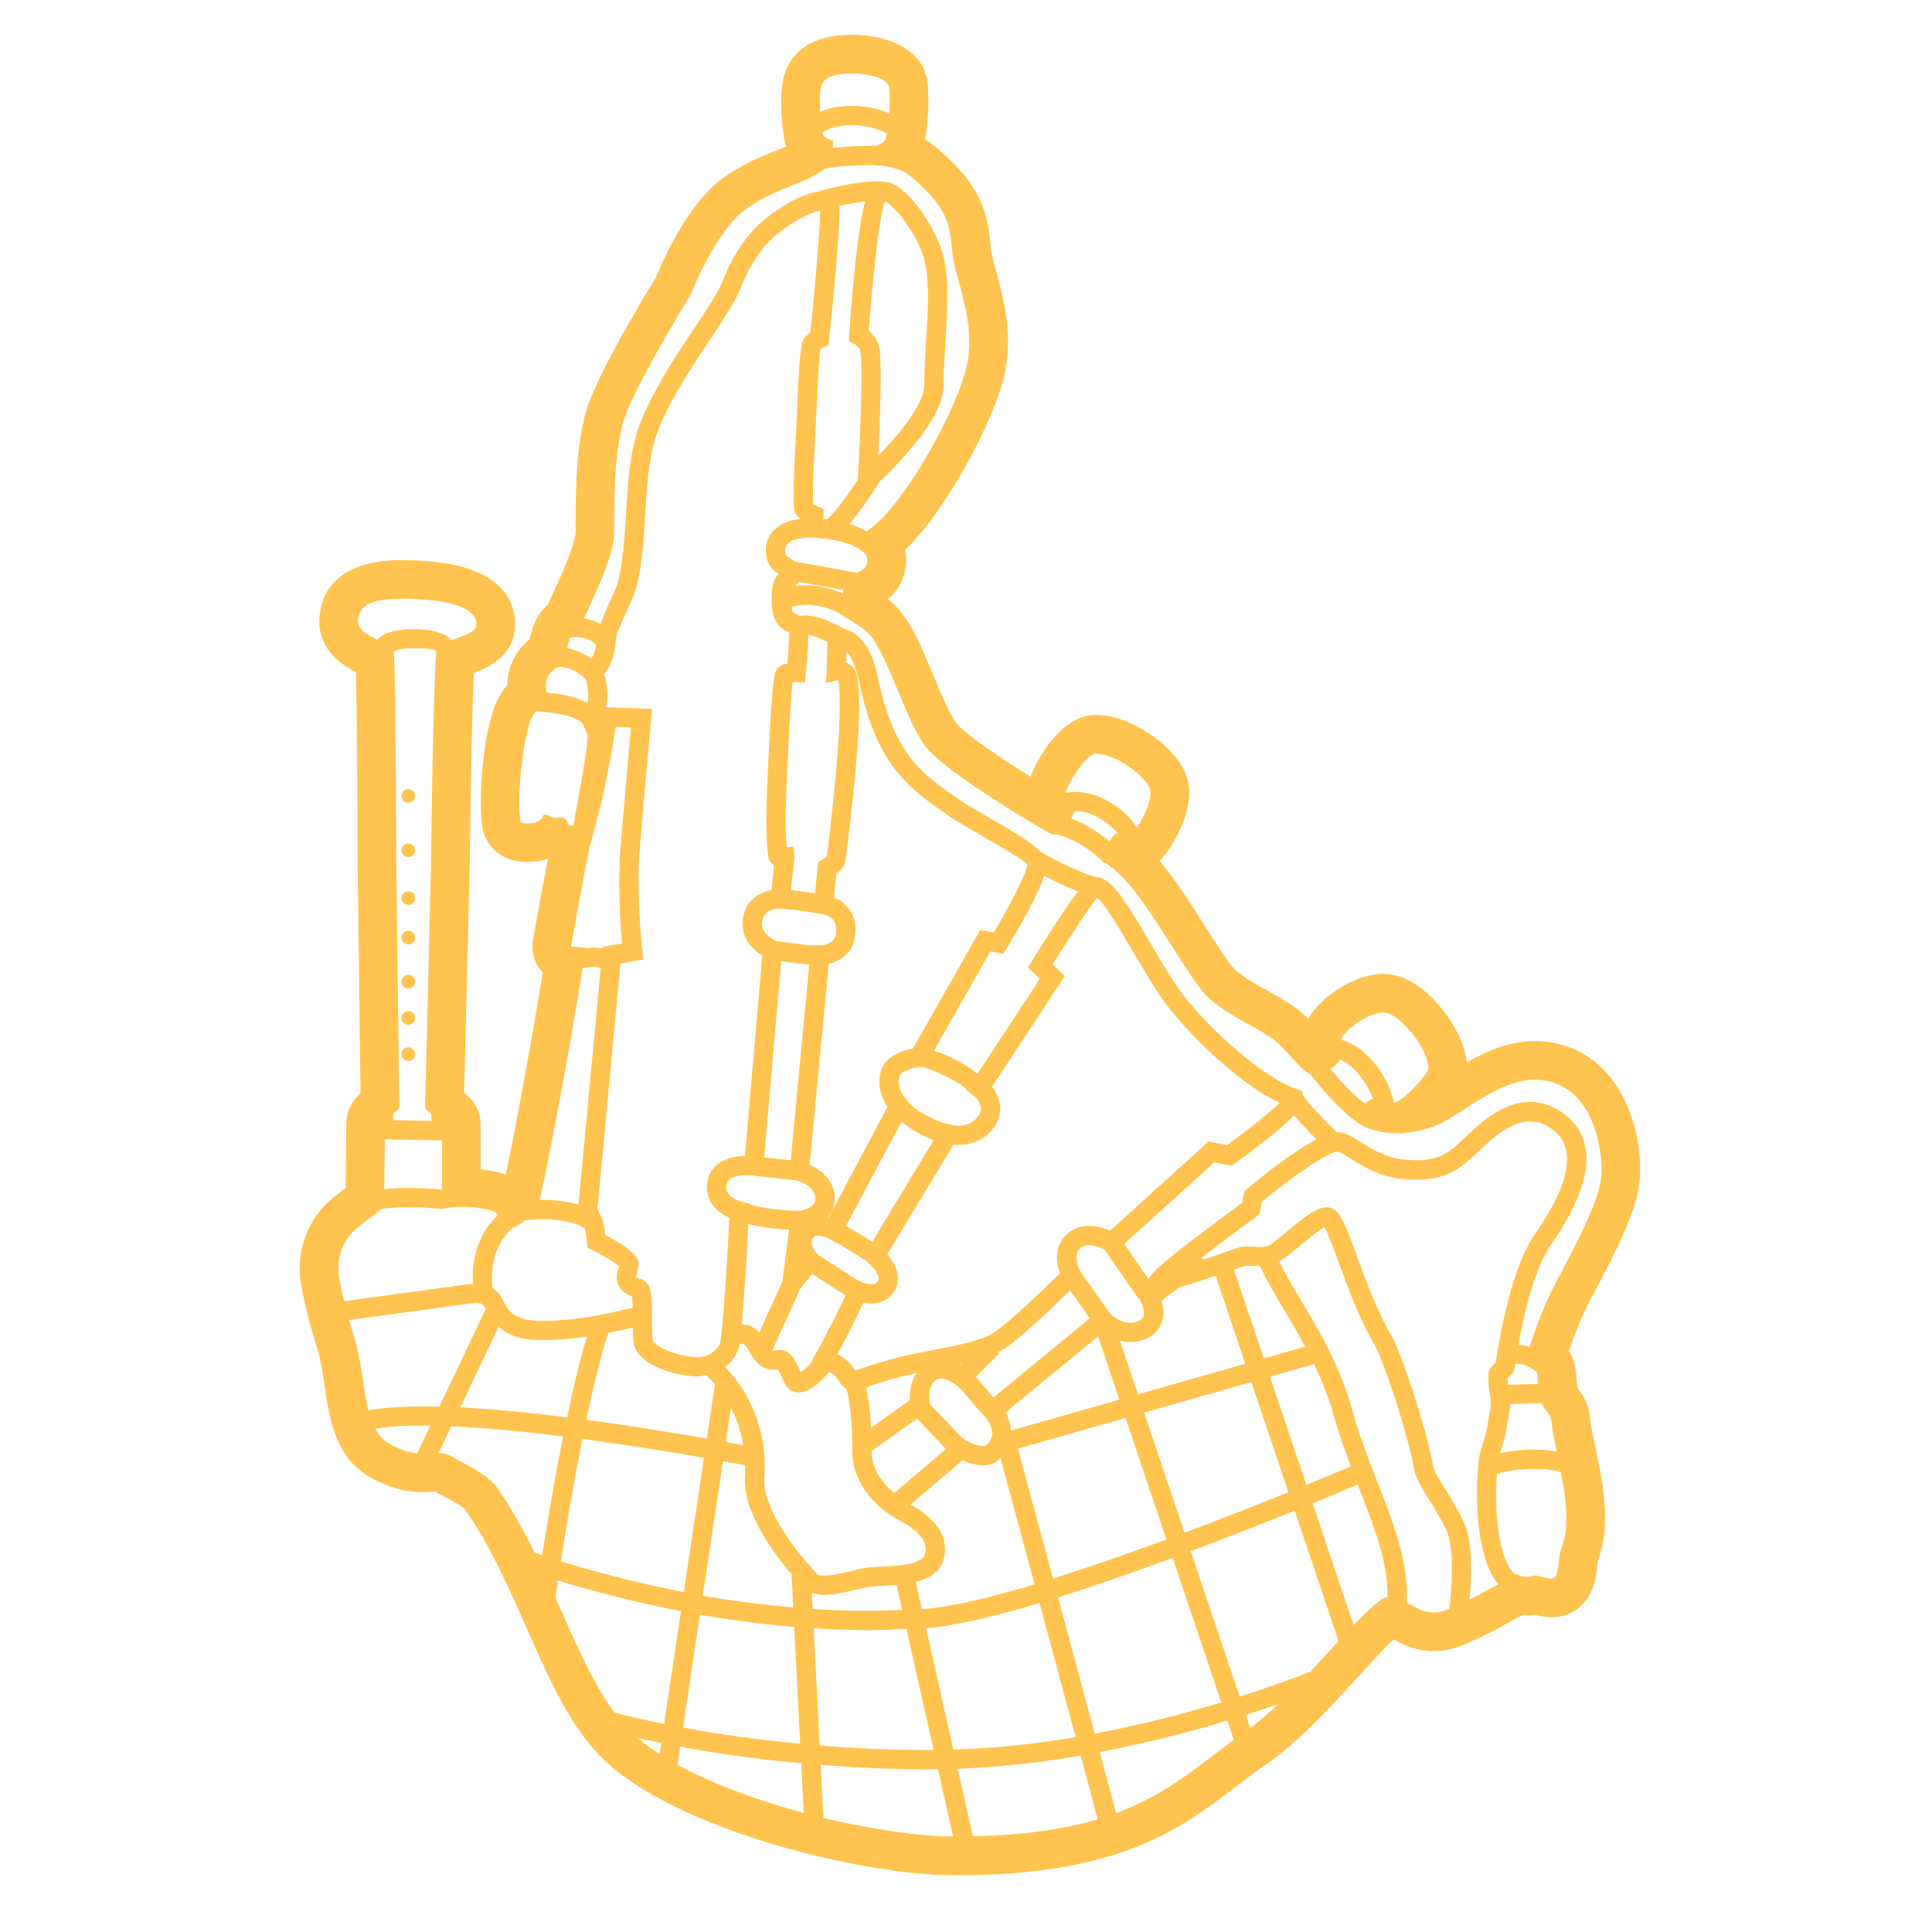 <svg fill="#FFC450" xmlns="http://www.w3.org/2000/svg" xmlns:xlink="http://www.w3.org/1999/xlink" version="1.1" x="0px" y="0px" viewBox="0 0 50 50" style="enable-background:new 0 0 50 50;" xml:space="preserve"><path d="M41.206,33.553c0.664-1.256,1.14-2.203,1.223-2.951  c0.109-0.979-0.241-2.775-1.643-3.427c-0.332-0.154-0.685-0.232-1.05-0.232  c-0.672,0-1.265,0.257-1.778,0.552c-0.014-0.168-0.058-0.357-0.145-0.568  c-0.235-0.568-0.918-1.531-1.754-1.696c-0.083-0.016-0.171-0.026-0.265-0.026  c-0.745,0-1.637,0.614-1.937,1.163c-0,0-0,0-0,0  c-0.103-0.102-0.214-0.202-0.334-0.29c-0.204-0.148-0.444-0.283-0.699-0.426  c-0.322-0.181-0.763-0.429-0.914-0.611c-0.187-0.225-0.446-0.633-0.72-1.065  c-0.381-0.6-0.768-1.212-1.183-1.702c0.035-0.031,0.065-0.061,0.092-0.091  c0.192-0.215,0.902-1.265,0.605-2.102c-0.277-0.781-1.452-1.577-2.328-1.577  c-0.024,0-0.09,0.002-0.114,0.004c-0.729,0.052-1.348,0.942-1.589,1.596  c-0.754-0.472-1.664-1.081-1.911-1.375c-0.171-0.203-0.408-0.775-0.599-1.234  c-0.282-0.681-0.549-1.324-0.922-1.748c-0.071-0.081-0.163-0.163-0.265-0.244  c0.246-0.205,0.404-0.467,0.452-0.769c0.03-0.189,0.023-0.358-0.004-0.506  c0.053-0.046,0.098-0.088,0.131-0.123c0.919-0.95,2.093-3.042,2.415-4.305  c0.276-1.083,0.005-2.068-0.193-2.788c-0.06-0.219-0.123-0.446-0.132-0.557  c-0.082-0.947-0.226-1.644-1.437-2.657c-0.086-0.072-0.175-0.133-0.265-0.186  c0.097-0.525,0.107-1.281,0.044-1.576c-0.177-0.838-1.125-1.137-1.952-1.137  c-0.762,0-1.315,0.25-1.598,0.722c-0.168,0.28-0.316,0.732-0.146,1.968  c0.01,0.072,0.027,0.142,0.049,0.209c-0.05,0.02-0.1,0.039-0.146,0.057  c-0.388,0.15-0.871,0.337-1.398,0.691c-0.961,0.645-1.626,2.154-1.818,2.629  c-0.438,0.714-1.644,2.73-1.846,3.598c-0.185,0.797-0.238,1.469-0.236,2.998  c0,0.319-0.453,1.303-0.624,1.673l-0.09,0.198  c-0.108,0.103-0.23,0.23-0.318,0.414c-0.079,0.165-0.129,0.334-0.16,0.494  c-0.234,0.184-0.425,0.444-0.521,0.786c-0.039,0.14-0.052,0.273-0.053,0.39  c-0.083,0.096-0.167,0.214-0.245,0.363c-0.347,0.658-0.528,2.479-0.405,3.307  c0.068,0.455,0.454,0.914,1.165,0.914c0.19,0,0.37-0.03,0.534-0.085  c-0.142,0.744-0.315,1.7-0.385,2.091c-0.049,0.276,0.019,0.56,0.189,0.782  c0.02,0.026,0.041,0.052,0.064,0.076c-0.101,0.615-0.253,1.513-0.423,2.447  c-0.215,1.179-0.394,2.109-0.534,2.774c-0.06-0.022-0.122-0.04-0.187-0.055  c-0.157-0.035-0.312-0.062-0.465-0.081V29.104c0-0.339-0.169-0.639-0.427-0.82  l0.145-5.885c0.001-0.051,0.038-3.476,0.105-4.978  c0.39-0.148,1.061-0.464,1.068-1.24c0.006-0.708-0.423-1.574-2.5-1.674  c-0.152-0.007-0.298-0.012-0.437-0.012c-1.724,0-2.069,0.902-2.121,1.44  c-0.081,0.841,0.552,1.262,0.942,1.462c0.023,1.018,0.039,3.414,0.044,4.96  l0.073,5.93C9.323,28.296,9.318,28.305,9.312,28.314  c-0.011,0.009-0.021,0.018-0.031,0.028c-0.201,0.187-0.317,0.448-0.319,0.723  l-0.016,1.681L8.667,30.96c-0.702,0.541-1.04,1.443-0.868,2.31  c0.025,0.173,0.115,0.66,0.416,1.647c0.09,0.296,0.141,0.638,0.189,0.969  c0.122,0.828,0.273,1.859,1.213,2.368c0.458,0.248,0.877,0.364,1.318,0.364  c0.104,0,0.2-0.007,0.29-0.014c0.011-0.001,0.022-0.002,0.033-0.003  c0.074,0.042,0.157,0.086,0.243,0.132c0.169,0.089,0.482,0.256,0.553,0.354  c0.62,0.889,1.099,1.971,1.561,3.017c0.586,1.324,1.139,2.575,1.962,3.388  c1.863,1.84,6.637,3.029,9.105,3.039l0.09,0  c4.217,0,5.804-1.215,7.204-2.287c0.259-0.199,0.516-0.396,0.792-0.583  c0.813-0.55,1.652-1.468,2.392-2.278c0.289-0.316,0.655-0.716,0.906-0.955  c0.244,0.139,0.595,0.303,1.042,0.303c0.232,0,0.465-0.045,0.692-0.133  c0.52-0.202,1.181-0.563,1.59-0.797c0.041,0.003,0.082,0.005,0.124,0.005  c0.072,0,0.143-0.005,0.213-0.015c0.117,0.03,0.265,0.063,0.43,0.063  c0.307,0,0.589-0.116,0.792-0.327c0.315-0.326,0.359-0.74,0.389-1.015  c0.004-0.038,0.007-0.075,0.013-0.107l0.022-0.062  c0.128-0.399,0.218-0.776,0.13-1.667c-0.037-0.376-0.133-0.829-0.217-1.229  c-0.051-0.243-0.121-0.575-0.128-0.679c-0.029-0.443-0.218-0.714-0.341-0.86  c-0.003-0.043-0.006-0.096-0.01-0.147c-0.018-0.245-0.031-0.422-0.105-0.608  c-0.027-0.067-0.059-0.131-0.098-0.191c0.118-0.357,0.3-0.838,0.559-1.328  L41.206,33.553z M35.794,26.205c0.025,0,0.049,0.002,0.071,0.006  c0.505,0.1,1.266,1.229,1.065,1.529c-0.162,0.24-0.528,0.68-0.855,0.806  c-0.099-0.567-0.625-1.43-1.358-1.635c0.007-0.022,0.008-0.045,0.019-0.065  C34.88,26.582,35.458,26.205,35.794,26.205z M35.315,28.556  c-0.279-0.213-0.641-0.588-0.882-0.889c0.118-0.08,0.216-0.173,0.25-0.243  c0.402,0.169,0.718,0.652,0.847,1.014C35.46,28.461,35.386,28.502,35.315,28.556z   M28.333,19.506c0.014-0.001,0.028-0.001,0.042-0.001  c0.496,0,1.268,0.582,1.385,0.911c0.077,0.218-0.149,0.736-0.342,1.006  c-0.287-0.514-1.123-1.054-1.838-0.901C27.659,20.205,28.131,19.52,28.333,19.506z   M28.859,21.588c-0.036,0.029-0.091,0.102-0.147,0.188  c-0.241-0.208-0.615-0.455-0.993-0.592c0.051-0.083,0.084-0.154,0.084-0.195  c0.416-0.018,0.909,0.304,1.123,0.585C28.904,21.579,28.873,21.576,28.859,21.588z   M22.922,3.584c-0.045,0.13-0.178,0.149-0.259,0.19  c-0.32-0.001-0.746,0.008-1.107,0.052c0.006-0.099,0.007-0.181,0.007-0.181  s-0.266-0.077-0.282-0.193c-0.001-0.004-0.001-0.01-0.002-0.014  C21.488,3.285,21.838,3.21,22.232,3.247c0.42,0.04,0.678,0.176,0.709,0.213  l0.013-0.002C22.945,3.506,22.934,3.55,22.922,3.584z M21.294,2.136  c0.099-0.164,0.41-0.237,0.74-0.237c0.446,0,0.929,0.131,0.974,0.344  c0.022,0.104,0.025,0.398,0.007,0.694c-0.066-0.031-0.136-0.061-0.218-0.087  c-0.406-0.127-1.064-0.179-1.57,0.045C21.207,2.575,21.213,2.271,21.294,2.136z   M15.896,13.771C15.894,12.282,15.947,11.687,16.106,11C16.294,10.188,17.875,7.625,17.875,7.625  s0.654-1.696,1.478-2.249c0.832-0.558,1.566-0.647,1.974-1.002  c0.283-0.074,0.839-0.101,1.321-0.101c0.128,0.021,0.59,0.017,0.917,0.291  c0.962,0.805,1.018,1.231,1.082,1.977C24.704,7.201,25.304,8.361,25,9.553  c-0.282,1.106-1.375,3.041-2.165,3.857c-0.08,0.083-0.253,0.218-0.397,0.344  c-0.141-0.081-0.295-0.148-0.455-0.196c0.279-0.32,0.585-0.776,0.791-1.102  c0.447-0.422,1.626-1.609,1.642-2.439C24.422,9.611,24.445,9.215,24.469,8.837  c0.053-0.895,0.099-1.668-0.075-2.282c-0.18-0.633-0.841-1.682-1.388-1.835  C23,4.718,22.995,4.72,22.989,4.719c-0.502-0.121-1.637,0.181-1.82,0.24  c-0.236,0.032-0.534,0.151-0.905,0.381c-0.513,0.318-1.102,0.76-1.585,1.985  c-0.102,0.256-0.377,0.67-0.697,1.149c-0.461,0.691-1.034,1.551-1.38,2.389  c-0.301,0.732-0.352,1.592-0.401,2.423c-0.035,0.583-0.071,1.186-0.193,1.719  C15.971,15.162,15.858,15.406,15.75,15.643c-0.081,0.179-0.152,0.345-0.21,0.501  c-0.136-0.075-0.28-0.117-0.426-0.137C15.396,15.393,15.897,14.359,15.896,13.771z   M22.439,14.578c-0.017,0.11-0.136,0.188-0.26,0.246l-1.607-0.291  c-0.045-0.038-0.091-0.069-0.126-0.089c-0.099-0.058-0.125-0.073-0.125-0.196  c0-0.079,0.022-0.135,0.072-0.182c0.159-0.149,0.53-0.162,0.652-0.151  l0.127,0.009l-0,0.006c0.386,0.003,1.093,0.167,1.253,0.459  C22.439,14.443,22.451,14.501,22.439,14.578z M20.573,15.165  c0.033-0.022,0.068-0.058,0.099-0.106l1.152,0.209l-0.009,0.097  C21.468,15.204,21.011,15.099,20.573,15.165z M20.597,17.656l0.233,0.008  l0.024-0.232c0.047-0.451,0.065-0.776,0.062-1.001  c0.133,0.02,0.32,0.091,0.498,0.181l-0.021,0.761l-0.021,0.307l0.323-0.085  c0.156,0.908-0.193,3.694-0.292,4.56c-0.014,0.02-0.071,0.064-0.117,0.09  L21.172,22.309l-0.078,0.809c-0.19-0.033-0.446-0.064-0.625-0.083l0.089-0.82  l-0.021-0.302l-0.179,0.015c-0.05-0.581-0.022-1.169,0.026-2.238  c0.065-1.422,0.114-1.897,0.127-2.033C20.539,17.656,20.571,17.653,20.597,17.656z   M22.187,17.51c-0.03-0.173-0.125-0.267-0.2-0.314  c-0.028-0.019-0.059-0.033-0.088-0.043l0.008-0.284  c0.113,0.119,0.235,0.341,0.316,0.73c0.441,2.11,1.185,2.741,2.355,3.531  c0.217,0.146,0.513,0.317,0.815,0.491c0.418,0.24,1.117,0.643,1.19,0.752  c0,0.203-0.434,1.039-0.865,1.757l-0.35-0.063l-1.743,3.069  c-0.233,0.042-0.688,0.173-0.816,0.549c-0.14,0.409,0.031,0.768,0.16,0.96  l-1.529,2.875c-0.009-0.002-0.017-0.004-0.026-0.007  c0.088-0.096,0.153-0.216,0.176-0.364c0.083-0.539-0.308-0.86-0.636-1.005  l0.493-5.204c0.273-0.062,0.602-0.246,0.673-0.667  c0.051-0.297,0.001-0.55-0.148-0.751c-0.114-0.154-0.264-0.244-0.388-0.295  l0.061-0.617c0.106-0.078,0.22-0.194,0.238-0.341  C22.104,20.509,22.338,18.38,22.187,17.51z M27.021,22.667  c0.283,0.148,0.607,0.297,0.877,0.401c-0.26,0.339-0.656,0.938-1.189,1.8  l-0.106,0.173l0.309,0.292l-1.615,2.457c-0.28-0.234-0.748-0.481-1.125-0.6  l1.459-2.569l0.337,0.061l0.09-0.146C26.258,24.21,26.834,23.245,27.021,22.667z   M33.492,28.868c0.16,0.188,0.363,0.402,0.578,0.619  c-0.643,0.333-1.488,1.024-1.794,1.28l-0.066,0.056l-0.064,0.309  c-1.917,1.405-2.348,1.786-2.42,1.976l-0.631-0.914l2.332-2.113l0.443,0.091  l0.089-0.065C32.818,29.484,33.259,29.11,33.492,28.868z M39.225,35.3  c0,0,0.063-0.019,0.234,0.031c0,0-0.001,0.002-0.001,0.002  s0.279,0.103,0.312,0.188c0.017,0.043,0.026,0.163,0.036,0.295l-0.771,0.025  c-0.007-0.059-0.018-0.114-0.018-0.179c0.065-0.052,0.163-0.13,0.182-0.261  c0.005-0.037,0.012-0.071,0.017-0.108L39.225,35.3z M38.861,37.488  c0.054-0.175,0.105-0.355,0.12-0.467C39,36.878,39.021,36.769,39.039,36.675  c0.024-0.126,0.043-0.227,0.046-0.325c0-0.003-0.001-0.007-0.001-0.01  l0.807-0.026c0.093,0.216,0.249,0.234,0.268,0.522  c0.01,0.157,0.066,0.43,0.129,0.729c-0.432-0.082-1.027-0.058-1.462,0.044  C38.838,37.568,38.849,37.53,38.861,37.488z M38.707,35.271  c-0.071,0.056-0.178,0.14-0.187,0.287c-0.011,0.215,0.018,0.397,0.04,0.543  c0.014,0.086,0.027,0.163,0.024,0.233c-0.002,0.075-0.019,0.15-0.037,0.246  c-0.02,0.102-0.042,0.222-0.062,0.376c-0.012,0.093-0.059,0.241-0.103,0.387  c-0.053,0.176-0.103,0.348-0.113,0.449c-0.028,0.252-0.219,2.314,0.503,3.209  c-0.214,0.12-0.473,0.262-0.737,0.394c0.048-0.556,0.086-1.485-0.142-1.979  c-0.157-0.34-0.347-0.648-0.5-0.895c-0.135-0.218-0.274-0.444-0.293-0.546  c-0.209-1.1-0.843-2.999-1.115-3.456c-0.344-0.58-0.63-1.361-0.859-1.989  c-0.325-0.887-0.46-1.254-0.748-1.284c-0.266-0.024-0.578,0.215-1.056,0.612  c-0.191,0.16-0.39,0.325-0.499,0.38c-0.083,0.042-0.227,0.036-0.363,0.027  c-0.144-0.008-0.288-0.017-0.422,0.028l-0.409,0.14  c-0.132,0.045-0.307,0.105-0.489,0.167l-0.041-0.053  c0.422-0.326,0.927-0.705,1.42-1.066l0.078-0.057l0.067-0.327  c0.763-0.635,1.712-1.292,1.955-1.292c0.053,0.006,0.21,0.104,0.324,0.175  c0.321,0.2,0.761,0.473,1.338,0.53c1.088,0.107,1.481-0.252,1.89-0.62  l0.133-0.125c0.553-0.531,1.199-1.051,1.889-0.525  c0.766,0.584,0.17,1.785-0.464,2.69C39.144,32.762,38.837,34.417,38.707,35.271z   M33.913,43.261c-0.387,0.153-1.019,0.388-1.83,0.648l-1.266-3.764  c0.992-0.372,1.917-0.738,2.689-1.05l1.136,3.376  C34.411,42.722,34.167,42.989,33.913,43.261z M31.932,45.028  c-0.905,0.655-1.688,1.391-3.046,1.895l-0.425-1.579  c1.232-0.235,2.36-0.53,3.303-0.816L31.932,45.028z M14.439,40.903  c0.781,0.242,1.883,0.543,3.185,0.794l-0.437,2.919  c-0.536-0.109-0.971-0.213-1.288-0.296c-0.563-0.764-1.022-1.843-1.525-2.975  C14.389,41.236,14.412,41.082,14.439,40.903z M13.275,31.772  c0.098-0.026,0.208-0.103,0.302-0.188c0.462-0.074,1.275-0.015,1.564,0.214  l0.067,0.493l0.12,0.058c0.26,0.127,0.57,0.312,0.688,0.422  c-0.002,0.008-0.005,0.016-0.007,0.024c-0.034,0.116-0.092,0.31,0.014,0.499  c0.064,0.115,0.174,0.201,0.331,0.259c0.012,0.068,0.016,0.177,0.018,0.293  c-0.219,0.051-0.584,0.133-0.874,0.191c-0.583,0.114-1.583,0.217-1.983,0.085  c-0.304-0.099-0.381-0.25-0.471-0.423c-0.075-0.146-0.16-0.283-0.302-0.373  C12.66,32.422,13.051,31.956,13.275,31.772z M12.905,34.336  c0.11,0.099,0.248,0.193,0.455,0.261c0.194,0.063,0.452,0.086,0.724,0.086  c0.391,0,0.806-0.048,1.104-0.09c-0.181,0.606-0.354,1.334-0.512,2.088  c-0.933-0.117-1.887-0.214-2.761-0.259L12.905,34.336z M15.742,34.497  c0.218-0.045,0.452-0.097,0.634-0.139c0.001,0.127,0.005,0.25,0.015,0.35  c0.063,0.607,1.024,0.883,1.616,0.914c0.02,0.001,0.04,0.002,0.06,0.001  c0.071,0,0.133-0.024,0.2-0.037c0.031,0.026,0.119,0.107,0.236,0.241  l-0.21,1.404c-0.814-0.143-1.925-0.327-3.119-0.486  C15.35,35.909,15.543,35.116,15.742,34.497z M20.415,23.533l0-0  c0.204,0.022,0.475,0.055,0.631,0.085l-0,0.002l0.061,0.009  c0.001,0,0.002,0,0.003,0v-0l0.173,0.025  c0.002,0,0.191,0.03,0.291,0.167c0.063,0.087,0.082,0.21,0.056,0.367  c-0.046,0.268-0.373,0.278-0.408,0.278l-0.229-0.002l-0.001,0.006l-0.867-0.109  l-0,0.001l-0.042-0.016c-0.003-0.001-0.385-0.159-0.364-0.453  c0.026-0.369,0.365-0.38,0.458-0.375L20.415,23.533z M20.216,24.876l0.727,0.091  l-0.48,5.061l-0.685-0.075L20.216,24.876z M19.636,30.442l0.099,0.013l0-0.002  l0.857,0.093l0.033,0.009c0.021,0.006,0.528,0.142,0.471,0.517  c-0.031,0.199-0.368,0.26-0.408,0.266c-0.425-0.002-1.046-0.077-1.297-0.175  l0.001-0.018l-0.203-0.047c-0.004-0.001-0.415-0.099-0.394-0.392  c0.006-0.082,0.033-0.138,0.087-0.181c0.157-0.128,0.488-0.117,0.593-0.104  l0.116,0.016l-0,0.001L19.636,30.442z M23.448,28.448  c-0.003-0.003-0.27-0.295-0.165-0.603c0.042-0.122,0.336-0.214,0.523-0.232  l0.025-0.002c0.211,0.015,1.005,0.383,1.193,0.591l-0.008,0.013l0.181,0.142  c0.031,0.025,0.305,0.251,0.126,0.52c-0.233,0.35-0.694,0.239-0.713,0.235  l-0.181-0.048l-0.001,0.001c-0.305-0.1-0.767-0.341-0.892-0.528l-0.004,0.002  L23.448,28.448z M23.332,29.028c0.235,0.201,0.561,0.374,0.831,0.477l-1.587,2.633  c-0.171-0.107-0.454-0.282-0.68-0.411L23.332,29.028z M21.661,32.17l0.001-0.001  c0.233,0.133,0.544,0.327,0.722,0.44l0.104,0.087  c0.078,0.066,0.243,0.246,0.252,0.382c0.002,0.029-0.002,0.062-0.041,0.107  c-0.094,0.101-0.325,0.025-0.382-0l-0.135-0.062l0.001-0.001l-0.977-0.624  l-0.005,0.007l-0.054-0.055c-0.038-0.04-0.185-0.228-0.134-0.357  c0.028-0.072,0.062-0.092,0.087-0.102c0.1-0.036,0.274,0.025,0.34,0.061  L21.661,32.17z M21.072,35.101l-0.086,0.17l0.004,0.006  c-0.1,0.104-0.198,0.194-0.266,0.235c-0.006-0.015-0.013-0.03-0.021-0.045  c-0.112-0.25-0.271-0.592-0.577-0.522c-0.062,0.014-0.101,0.014-0.136-0.003  l0.714-1.575l0.311-0.396l0.868,0.555C21.733,33.845,21.427,34.477,21.072,35.101z   M20.422,31.828l-0.176,1.34l-0.597,1.316c-0.075-0.08-0.167-0.152-0.295-0.191  c-0.053-0.016-0.105-0.016-0.157-0.014c0.078-0.847,0.142-2.038,0.17-2.602  C19.672,31.76,20.079,31.809,20.422,31.828z M19.141,34.789  c0.027-0.01,0.051-0.017,0.067-0.019c0.077,0.023,0.126,0.103,0.199,0.23  c0.11,0.191,0.291,0.502,0.729,0.448c0.038,0.062,0.086,0.167,0.111,0.224  c0.063,0.139,0.102,0.224,0.178,0.281c0.077,0.058,0.159,0.083,0.242,0.083  c0.288,0,0.591-0.291,0.787-0.522c0.028,0.005,0.058,0.014,0.095,0.039  c0.074,0.048,0.121,0.123,0.167,0.196c0.034,0.055,0.097,0.147,0.19,0.205  c0.053,0.181,0.156,0.664,0.156,1.703c0,0.385,0.259,1.177,1.23,1.7  c0.526,0.283,0.742,0.578,0.642,0.876c-0.088,0.263-0.696,0.291-1.099,0.309  c-0.129,0.006-0.248,0.011-0.347,0.022c-0.123,0.013-0.283,0.05-0.456,0.092  c-0.253,0.061-0.776,0.189-0.884,0.078c-0.665-0.698-1.422-1.769-1.369-2.488  c0.113-1.511-0.635-2.481-1.013-2.871C18.972,35.215,19.111,35.001,19.141,34.789z   M28.592,32.347l0.877,1.27l0.013-0.009l0.052,0.096  c0.021,0.04,0.101,0.228,0.062,0.355c-0.01,0.034-0.031,0.077-0.105,0.116  c-0.374,0.193-0.724-0.141-0.76-0.176l-0.783-1.112  c-0.009-0.017-0.189-0.377-0.016-0.558C28.14,32.113,28.497,32.294,28.592,32.347z   M31.461,33.017l0.766,2.276l-2.775,0.792l-0.468-1.39  c0.215,0.057,0.466,0.062,0.737-0.077c0.176-0.092,0.298-0.235,0.353-0.413  c0.06-0.195,0.026-0.395-0.018-0.537l0.442-0.339  C30.732,33.26,31.054,33.155,31.461,33.017z M19.237,37.403  c-0.124-0.023-0.271-0.051-0.453-0.084l0.132-0.881  C19.056,36.702,19.174,37.023,19.237,37.403z M19.279,37.92  c0.001,0.096,0.011,0.186,0.003,0.288c-0.067,0.895,0.704,1.947,1.203,2.531  l0.044,0.86c-0.821-0.07-1.61-0.175-2.341-0.304l0.522-3.481  C18.963,37.861,19.146,37.895,19.279,37.92z M23.203,41.019l0.145,0.647  c-0.787,0.034-1.564,0.024-2.316-0.025l-0.022-0.423  c0.1,0.038,0.209,0.058,0.329,0.058c0.256,0,0.542-0.069,0.81-0.133  c0.149-0.036,0.287-0.07,0.393-0.082c0.091-0.01,0.199-0.014,0.316-0.02  C22.966,41.036,23.085,41.028,23.203,41.019z M20.555,42.105l0.154,3.022  c-1.184-0.111-2.208-0.263-3.033-0.416l0.438-2.922  C18.877,41.923,19.698,42.034,20.555,42.105z M21.058,42.14  c0.47,0.029,0.946,0.05,1.432,0.05c0.319,0,0.644-0.019,0.968-0.034  l0.704,3.133c-0.07,0-0.141,0.004-0.211,0.003  c-0.982-0.007-1.897-0.051-2.738-0.118L21.058,42.14z M23.967,42.137  c0,0,0,0,0,0c0.735-0.054,1.778-0.304,2.936-0.651l0.935,3.471  c-1.014,0.173-2.084,0.292-3.165,0.323L23.967,42.137z M23.931,41.638  c-0.025,0.002-0.05,0.002-0.075,0.003L23.699,40.941  c0.323-0.081,0.604-0.231,0.711-0.549c0.105-0.313,0.129-0.915-0.846-1.455  l1.346-1.144c0.234,0.105,0.657,0.238,0.943-0.018  c0.016-0.014,0.023-0.033,0.038-0.048l0.882,3.275  C25.643,41.342,24.631,41.587,23.931,41.638z M25.396,36.572l0.009-0.007  l0.098,0.109c0.053,0.059,0.188,0.252,0.177,0.438  c-0.006,0.105-0.058,0.2-0.158,0.29c-0.07,0.063-0.34-0.016-0.519-0.123  l-0.104-0.062l0.001-0.001l-0.836-0.881l-0.006-0.031  c-0.001-0.004-0.076-0.402,0.159-0.586c0.18-0.142,0.518,0.119,0.521,0.122  l0.115,0.093L25.396,36.572z M23.735,36.715l0.746,0.786l-1.341,1.139  c-0.436-0.369-0.578-0.782-0.578-0.985c0-0.038-0.002-0.067-0.002-0.104  L23.735,36.715z M26.345,37.491l2.784-0.795l1.058,3.145  c-0.978,0.361-1.986,0.714-2.936,1.013L26.345,37.491z M26.165,37.023  c-0.015-0.184-0.071-0.352-0.14-0.471l2.394-1.964l0.55,1.635L26.165,37.023z   M27.695,33.397l0.508,0.722l-2.495,2.048l-0.451-0.531l0.608-0.613l-0.034-0.033  c0.062-0.032,0.132-0.06,0.185-0.096C26.453,34.594,27.301,33.781,27.695,33.397z   M24.863,35.323c-0.009-0.005-0.02-0.008-0.029-0.013  c0.019-0.004,0.036-0.009,0.055-0.013L24.863,35.323z M23.548,36.235l-1.005,0.716  c-0.027-0.51-0.081-0.845-0.13-1.045c0.298-0.102,0.766-0.258,1.3-0.37  c0.001-0,0.003-0.001,0.004-0.001C23.558,35.778,23.539,36.059,23.548,36.235z   M18.218,37.727l-0.521,3.476c-1.315-0.255-2.417-0.56-3.182-0.8  c0.13-0.834,0.326-2.006,0.557-3.165C16.271,37.399,17.402,37.584,18.218,37.727z   M17.112,45.11l-0.043,0.285c-0.206-0.132-0.39-0.271-0.558-0.412  C16.693,45.024,16.897,45.067,17.112,45.11z M17.603,45.206  c0.853,0.158,1.91,0.314,3.132,0.426l0.066,1.286  c-1.17-0.314-2.339-0.738-3.268-1.247L17.603,45.206z M21.239,45.676  c0.835,0.065,1.739,0.109,2.708,0.116c0.046,0,0.092,0,0.138,0  c0.063,0,0.126-0.004,0.19-0.005l0.392,1.743  c-0.874-0.006-2.095-0.179-3.357-0.484L21.239,45.676z M24.784,45.774  c1.09-0.039,2.166-0.162,3.183-0.338l0.443,1.645  c-0.832,0.249-1.872,0.413-3.233,0.441L24.784,45.774z M28.332,44.867l-0.95-3.528  c0.963-0.302,1.98-0.657,2.966-1.02l1.258,3.74  C30.67,44.343,29.551,44.636,28.332,44.867z M30.656,39.667l-1.046-3.108  l2.775-0.792l0.959,2.851C32.576,38.928,31.647,39.295,30.656,39.667z   M32.868,35.629l1.137-0.325c0.196,0.409,0.377,0.841,0.504,1.303  c0.13,0.473,0.288,0.914,0.451,1.345c-0.262,0.11-0.658,0.275-1.15,0.476  L32.868,35.629z M32.708,35.155l-0.774-2.299l0.262-0.089  c0.041-0.015,0.148-0.009,0.235-0.003c0.055,0.004,0.119,0.002,0.18,0.002  c0.135,0.31,0.34,0.659,0.586,1.071c0.184,0.306,0.384,0.65,0.578,1.014  L32.708,35.155z M31.755,29.639l-0.477-0.098l-2.551,2.312  c-0.322-0.15-0.811-0.233-1.158,0.13c-0.278,0.291-0.237,0.692-0.138,0.971  c-0.333,0.327-1.266,1.23-1.698,1.527c-0.309,0.212-0.968,0.339-1.605,0.462  c-0.172,0.033-0.346,0.067-0.517,0.103c-0.628,0.131-1.175,0.32-1.469,0.422  l-0.009,0.003c-0.061-0.095-0.15-0.233-0.309-0.337  c-0.054-0.036-0.105-0.062-0.155-0.081c0.299-0.547,0.549-1.066,0.677-1.34  c0.23,0.045,0.52,0.028,0.722-0.194c0.124-0.137,0.183-0.302,0.17-0.479  c-0.017-0.235-0.158-0.443-0.275-0.577l1.712-2.839  c0.266,0.022,0.757-0.01,1.064-0.472c0.271-0.406,0.121-0.788-0.068-1.024  l1.887-2.87l-0.316-0.301c0.458-0.733,0.96-1.493,1.154-1.724  c0.209,0.176,0.629,0.891,0.915,1.377c0.263,0.447,0.534,0.909,0.798,1.282  c0.501,0.71,1.873,2.116,3.007,2.651C32.852,28.8,32.281,29.252,31.755,29.639z   M20.377,17.17c-0.124,0.023-0.215,0.073-0.269,0.149  c-0.061,0.084-0.122,0.17-0.223,2.348c-0.055,1.21-0.083,1.818-0.005,2.502  c0.004,0.034,0.024,0.155,0.155,0.223l-0.069,0.64  c-0.338,0.062-0.71,0.297-0.747,0.825c-0.03,0.425,0.255,0.716,0.508,0.868  l-0.447,5.188c-0.209,0.005-0.498,0.049-0.712,0.222  c-0.161,0.13-0.255,0.315-0.271,0.534C18.265,31.124,18.594,31.392,18.875,31.516  c-0.028,0.588-0.123,2.408-0.228,3.202c-0.018,0.13-0.252,0.42-0.615,0.405  c-0.607-0.032-1.127-0.305-1.144-0.467c-0.017-0.148-0.015-0.342-0.015-0.534  c0.002-0.566,0.003-0.941-0.295-1.021c-0.082-0.022-0.111-0.045-0.116-0.045  c-0.002-0.024,0.016-0.083,0.026-0.119c0.03-0.104,0.076-0.26-0.019-0.401  c-0.143-0.212-0.564-0.451-0.804-0.574l-0.044-0.328l-0.159-0.347l0.596-6.355  l0.592-0.098l-0.028-0.237c-0.001-0.014-0.161-1.38-0.062-2.68  c0.047-0.607,0.291-3.309,0.291-3.309l0.023-0.264l-1.194-0.039  c0.021-0.063,0.036-0.14,0.039-0.233c0.008-0.281-0.038-0.487-0.083-0.619  c0.066-0.089,0.147-0.214,0.193-0.342c0.078-0.215,0.092-0.378,0.103-0.497  c0.004-0.046,0.007-0.086,0.016-0.125c0.037-0.157,0.148-0.4,0.256-0.636  c0.124-0.271,0.241-0.528,0.288-0.732c0.133-0.575,0.17-1.199,0.206-1.802  c0.049-0.827,0.096-1.608,0.365-2.263c0.326-0.792,0.885-1.629,1.333-2.302  c0.35-0.524,0.626-0.938,0.746-1.244c0.428-1.083,0.918-1.455,1.384-1.744  c0.345-0.213,0.584-0.299,0.701-0.321c-0.014,0.736-0.201,2.642-0.253,3.159  c-0.104,0.067-0.199,0.161-0.222,0.286c-0.063,0.352-0.087,0.888-0.114,1.508  l-0.046,0.972c-0.038,0.734-0.073,1.428-0.042,1.799  c0.004,0.045,0.013,0.145,0.165,0.259c-0.214,0.027-0.478,0.098-0.664,0.271  c-0.152,0.142-0.232,0.331-0.232,0.549c0,0.371,0.198,0.522,0.333,0.604  c-0.133,0.13-0.204,0.349-0.18,0.809C20,16.147,20.242,16.286,20.42,16.361  C20.427,16.508,20.406,16.844,20.377,17.17z M14.778,24.494  c0,0,0.323-1.806,0.484-2.602l0.006,0.001c0,0,0.254-0.946,0.28-1.06v-0  c0.225-0.972,0.336-1.678,0.384-2.021l0.398,0.013  c-0.062,0.696-0.229,2.56-0.268,3.052c-0.08,1.035-0.004,2.082,0.039,2.54  L15.599,24.5l-0.004,0.046c-0.148-0.029-0.294-0.026-0.431-0.006  c0-0.001,0.002-0.011,0.002-0.011L14.778,24.494z M14.762,16.5  c0.086-0.017,0.428-0.048,0.661,0.179c-0.01,0.076-0.024,0.156-0.062,0.26  c-0.012,0.035-0.038,0.072-0.06,0.108c-0.193-0.14-0.404-0.232-0.618-0.27  C14.697,16.684,14.72,16.59,14.762,16.5z M22.732,11.795  c0.045-0.945,0.104-2.523,0.011-2.857C22.694,8.762,22.579,8.637,22.484,8.559  c0.104-1.439,0.28-2.998,0.413-3.351c0.23,0.089,0.825,0.814,1.016,1.483  c0.15,0.533,0.106,1.267,0.056,2.116c-0.022,0.384-0.047,0.787-0.054,1.2  C23.907,10.448,23.297,11.214,22.732,11.795z M21.976,8.666l-0.009,0.163  l0.143,0.077c0.032,0.017,0.129,0.084,0.151,0.167  c0.073,0.26,0.009,2.103-0.061,3.328l-0.001,0.017  c-0.321,0.484-0.679,0.96-0.804,1.025c-0.03-0.003-0.055-0.003-0.083-0.005  v-0.27l-0.153-0.064c-0.038-0.016-0.082-0.039-0.114-0.058  c-0.019-0.357,0.014-0.987,0.048-1.651l0.047-0.976  c0.023-0.546,0.046-1.064,0.098-1.388c0.021-0.014,0.051-0.032,0.076-0.043  l0.132-0.06l0.015-0.142c0.011-0.107,0.27-2.626,0.27-3.42  c0-0.014-0.008-0.024-0.009-0.038c0.209-0.046,0.456-0.091,0.67-0.123  C22.236,5.775,22.097,6.932,21.976,8.666z M14.145,17.608  c0.06-0.212,0.21-0.307,0.335-0.354c0.148,0.003,0.404,0.059,0.667,0.315  c0.025,0.058,0.081,0.216,0.073,0.487c-0.002,0.07-0.017,0.099-0.038,0.128  c-0.26-0.139-0.611-0.222-1.037-0.258C14.133,17.822,14.117,17.708,14.145,17.608z   M14.102,21.08c-0.024,0-0.042,0.01-0.049,0.038  c-0.033,0.133-0.249,0.194-0.409,0.194c-0.095,0-0.169-0.021-0.175-0.061  c-0.109-0.734,0.102-2.317,0.3-2.693c0.034-0.065,0.066-0.108,0.097-0.146  c0.572,0.018,0.999,0.125,1.217,0.309c0.021,0.059,0.043,0.118,0.068,0.173  c0.021,0.045,0.042,0.087,0.049,0.112c0.028,0.219-0.126,1.059-0.238,1.672  c-0.047,0.26-0.091,0.498-0.124,0.701c-0.014-0.001-0.032-0.007-0.044-0.007  c-0.002,0-0.003,0-0.005,0c-0.001,0-0.002,0-0.002,0  c-0.131,0-0.05-0.214-0.297-0.214c-0.027,0-0.059,0.003-0.095,0.008  c-0.005,0.001-0.01,0.001-0.016,0.001C14.297,21.166,14.172,21.08,14.102,21.08z   M14.607,27.802c0.201-1.105,0.374-2.144,0.472-2.744  c0.145-0.035,0.333-0.056,0.467-0.007l-0.575,6.125  c-0.318-0.094-0.682-0.129-1.002-0.124C14.149,30.26,14.388,29.007,14.607,27.802z   M9.266,16.031c0.042-0.431,0.501-0.536,1.125-0.536  c0.124,0,0.254,0.004,0.389,0.011c0.87,0.042,1.552,0.215,1.548,0.666  c-0.002,0.189-0.35,0.285-0.642,0.395c-0.066-0.073-0.161-0.144-0.322-0.196  c-0.178-0.058-0.413-0.089-0.661-0.089c-0.471,0-0.791,0.099-0.933,0.275  C9.513,16.436,9.24,16.297,9.266,16.031z M11.161,28.831l0.004,0.177l-0.987-0.018  l-0.001-0.173l0.157-0.127l-0.078-6.337c0,0-0.016-4.89-0.063-5.478  c-0-0.007-0.007-0.012-0.009-0.018c0.217-0.116,0.977-0.097,1.112-0.014  c-0.001,0.004-0.005,0.007-0.005,0.011c-0.089,1.068-0.136,5.521-0.136,5.521  L11,28.688L11.161,28.831z M10.169,16.824c-0.007-0.013-0.009-0.027-0.019-0.04h0.034  C10.184,16.805,10.175,16.809,10.169,16.824z M9.958,29.487l1.479,0.026v1.275  c-0.291-0.034-1.015-0.074-1.492-0.011L9.958,29.487z M9.277,31.752l0.594-0.458  c0.235-0.075,1.202-0.06,1.566-0.004v0c0,0,0.001-0,0.001-0  c0.002,0,0.004,0,0.006,0.001l0-0.002  c0.018-0.006,0.193-0.058,0.508-0.058c0.194,0,0.44,0.021,0.73,0.086  c0.113,0.025,0.167,0.074,0.205,0.129c-0.386,0.351-0.694,0.952-0.652,1.789  c-0.04,0.003-0.068-0.005-0.112,0.001c-1.111,0.149-2.789,0.379-3.218,0.438  c-0.102-0.409-0.12-0.574-0.12-0.574C8.675,32.594,8.866,32.069,9.277,31.752z   M9.036,34.162c0.498-0.068,2.083-0.286,3.154-0.43  c0.255-0.033,0.304-0,0.382,0.142l-1.201,2.53  c-0.716-0.019-1.347,0.007-1.837,0.094C9.397,35.953,9.368,35.267,9.172,34.625  C9.119,34.452,9.075,34.302,9.036,34.162z M9.711,36.973  c0.394-0.062,0.874-0.087,1.427-0.079l-0.34,0.716  C10.612,37.593,10.39,37.535,10.094,37.375C9.923,37.282,9.803,37.142,9.711,36.973z   M11.703,37.703c-0.127-0.077-0.238-0.098-0.349-0.101l0.327-0.689  c0.898,0.039,1.902,0.137,2.892,0.261c-0.224,1.122-0.413,2.249-0.542,3.073  c-0.071-0.024-0.139-0.047-0.199-0.068c-0.285-0.58-0.597-1.147-0.958-1.664  C12.606,38.13,12.033,37.901,11.703,37.703z M32.356,44.719l-0.114-0.34  c0.306-0.098,0.592-0.193,0.845-0.281C32.839,44.333,32.594,44.543,32.356,44.719z   M35.031,42.057l-1.06-3.151c0.503-0.206,0.896-0.37,1.167-0.485  c0.022,0.057,0.044,0.117,0.066,0.174c0.396,1.009,0.723,1.892,0.705,2.733  c-0.012,0.003-0.023,0.002-0.034,0.006C35.681,41.407,35.381,41.69,35.031,42.057  z M37.108,41.732c-0.281,0-0.501-0.142-0.702-0.262  c0.058-0.987-0.318-1.995-0.736-3.058c-0.242-0.616-0.492-1.253-0.679-1.936  c-0.312-1.141-0.896-2.114-1.364-2.896c-0.21-0.351-0.395-0.665-0.52-0.934  c0.15-0.088,0.328-0.23,0.536-0.404c0.177-0.147,0.488-0.407,0.634-0.48  c0.096,0.163,0.251,0.588,0.38,0.939c0.236,0.647,0.531,1.453,0.899,2.073  c0.226,0.379,0.843,2.185,1.053,3.293c0.037,0.193,0.173,0.413,0.36,0.716  c0.152,0.248,0.326,0.529,0.472,0.842c0.201,0.434,0.128,1.5,0.068,2.01  c-0.023,0.009-0.049,0.022-0.071,0.03C37.319,41.713,37.21,41.732,37.108,41.732  z M40.38,40.165c-0.052,0.175-0.032,0.545-0.151,0.669  c-0.015,0.016-0.041,0.022-0.073,0.022c-0.119,0-0.327-0.084-0.431-0.084  c-0.014,0-0.027,0.002-0.037,0.005c-0.057,0.021-0.117,0.031-0.175,0.031  c-0.111,0-0.212-0.034-0.27-0.078c0,0-0.018,0.011-0.037,0.022  c-0.447-0.443-0.528-1.679-0.466-2.598c0.338-0.155,1.437-0.191,1.657-0.042  c0.047,0.237,0.089,0.47,0.108,0.665C40.592,39.647,40.477,39.836,40.38,40.165z   M40.278,33.169c-0.344,0.65-0.562,1.273-0.688,1.684  c-0.099-0.029-0.197-0.043-0.294-0.046c0.213-1.192,0.512-2.12,0.842-2.592  c1.376-1.964,0.953-2.919,0.356-3.375c-1.087-0.83-2.104,0.146-2.538,0.562  l-0.146,0.136c-0.357,0.322-0.617,0.557-1.481,0.471  c-0.461-0.045-0.828-0.273-1.122-0.456c-0.225-0.14-0.402-0.25-0.585-0.251  c-0.007,0-0.018,0.005-0.026,0.005c-0.24-0.238-0.72-0.721-0.873-0.956  l-0.03-0.116l-0.143-0.05c-0.972-0.343-2.471-1.78-3.035-2.58  c-0.251-0.356-0.518-0.809-0.775-1.248c-0.576-0.982-0.959-1.628-1.342-1.652  l0-0c-0.182-0.022-0.987-0.364-1.476-0.667  c-0.203-0.218-0.61-0.467-1.28-0.853c-0.292-0.167-0.576-0.331-0.785-0.472  c-1.095-0.738-1.733-1.251-2.145-3.219c-0.195-0.93-0.62-1.164-0.876-1.222  c-0.168-0.102-0.723-0.41-1.135-0.329c-0.031-0.016-0.063-0.035-0.087-0.045  c-0.073-0.029-0.114-0.053-0.132-0.186c0.51-0.17,1.188,0.065,1.427,0.291  l0.008-0.008c0.178,0.107,0.462,0.286,0.572,0.41  c0.525,0.596,0.964,2.32,1.506,2.965c0.571,0.679,2.941,2.071,3.224,2.22  c0.014,0.007,0.03,0.011,0.046,0.011c0.007,0,0.018-0.011,0.026-0.012  c0.459,0.058,1.131,0.545,1.238,0.704l0.01-0.006  c0.005,0.005-0.001,0.021,0.006,0.025c0.863,0.392,1.921,2.558,2.596,3.369  c0.412,0.494,1.342,0.877,1.794,1.206c0.352,0.255,0.704,0.804,0.982,0.912  c0.294,0.417,0.889,1.052,1.265,1.284l0.004-0.006  c0.007,0.009,0.013,0.022,0.022,0.027c0.268,0.152,0.598,0.225,0.943,0.225  c0.364,0,0.744-0.081,1.084-0.235c0.663-0.301,1.558-1.151,2.501-1.151  c0.208,0,0.418,0.041,0.629,0.139c0.963,0.448,1.132,1.859,1.071,2.409  C41.365,31.128,40.761,32.255,40.278,33.169z M10.745,20.599  c0,0.098-0.079,0.177-0.177,0.177s-0.177-0.079-0.177-0.177  s0.079-0.177,0.177-0.177S10.745,20.501,10.745,20.599z M10.745,22.005  c0,0.098-0.079,0.177-0.177,0.177s-0.177-0.079-0.177-0.177  s0.079-0.177,0.177-0.177S10.745,21.907,10.745,22.005z M10.745,23.243  c0,0.098-0.079,0.177-0.177,0.177s-0.177-0.079-0.177-0.177  s0.079-0.177,0.177-0.177S10.745,23.145,10.745,23.243z M10.745,24.266  c0,0.098-0.079,0.177-0.177,0.177s-0.177-0.079-0.177-0.177  s0.079-0.177,0.177-0.177S10.745,24.168,10.745,24.266z M10.745,25.406  c0,0.098-0.079,0.177-0.177,0.177S10.391,25.504,10.391,25.406  s0.079-0.177,0.177-0.177S10.745,25.308,10.745,25.406z M10.745,26.344  c0,0.098-0.079,0.177-0.177,0.177S10.391,26.442,10.391,26.344  s0.079-0.177,0.177-0.177S10.745,26.246,10.745,26.344z M10.745,27.281  c0,0.098-0.079,0.177-0.177,0.177S10.391,27.379,10.391,27.281  s0.079-0.177,0.177-0.177S10.745,27.183,10.745,27.281z"></path></svg>